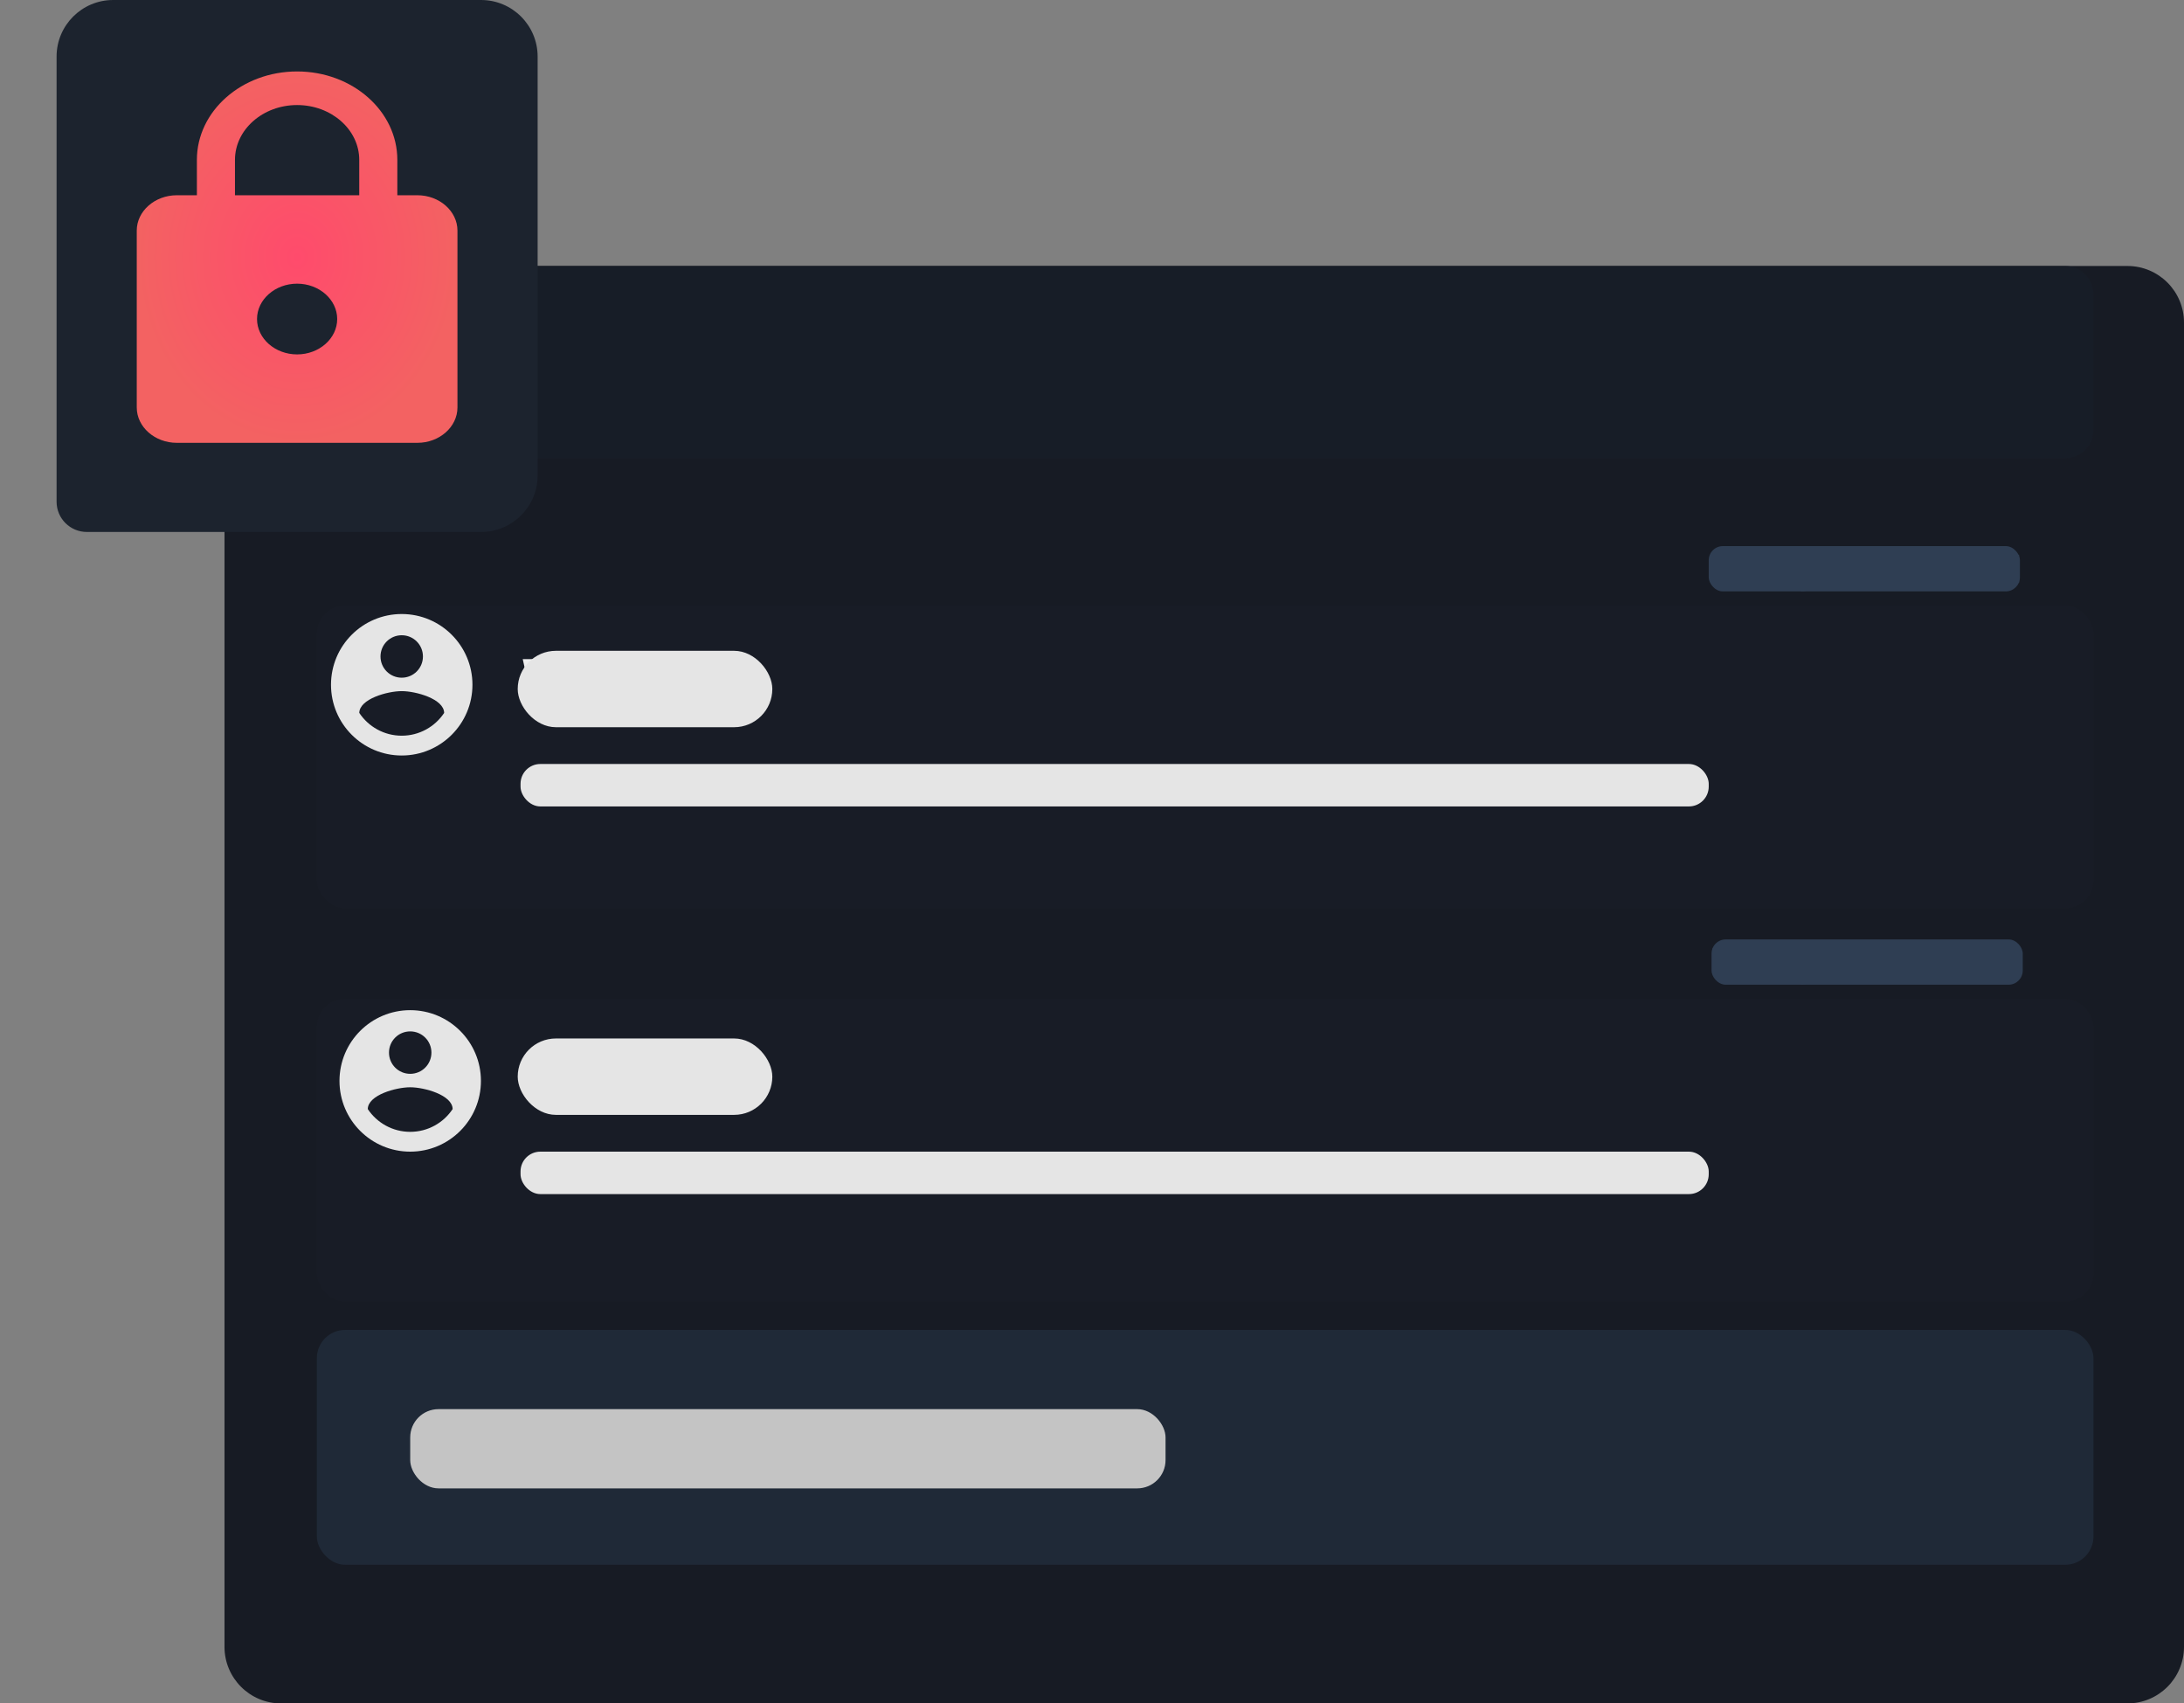 <svg width="772" height="602" viewBox="0 0 772 602" fill="none" xmlns="http://www.w3.org/2000/svg">
<rect x="0" y="0" width="772" height="602" fill="#808080" stroke="none"/>
<path d="M99.354 94H341.057H752C763.046 94 772 102.954 772 114V582C772 593.046 763.046 602 752 602H99.354C88.308 602 79.354 593.046 79.354 582V114C79.354 102.954 88.308 94 99.354 94Z" fill="#171B24"/>
<path d="M112 104C112 98.477 116.477 94 122 94H730C735.523 94 740 98.477 740 104V152C740 157.523 735.523 162 730 162H122C116.477 162 112 157.523 112 152V104Z" fill="#181D27" fill-opacity="0.9"/>
<rect x="112" y="470" width="628" height="83" rx="10" fill="#1F2937"/>
<path d="M199.18 245.078L201.477 232.938H204.98L201.195 250H197.656L194.879 238.586L192.102 250H188.562L184.777 232.938H188.281L190.59 245.055L193.402 232.938H196.379L199.18 245.078ZM214.027 248.711C213.191 249.727 212.035 250.234 210.559 250.234C209.199 250.234 208.16 249.844 207.441 249.062C206.73 248.281 206.367 247.137 206.352 245.629V237.32H209.738V245.512C209.738 246.832 210.34 247.492 211.543 247.492C212.691 247.492 213.48 247.094 213.91 246.297V237.32H217.309V250H214.121L214.027 248.711ZM224.691 241.105L226.824 237.32H230.445L226.836 243.531L230.598 250H226.965L224.703 246.016L222.453 250H218.809L222.57 243.531L218.973 237.32H222.605L224.691 241.105ZM236.902 241.105L239.035 237.32H242.656L239.047 243.531L242.809 250H239.176L236.914 246.016L234.664 250H231.02L234.781 243.531L231.184 237.32H234.816L236.902 241.105ZM249.02 245.207L251.363 237.32H254.996L249.898 251.969L249.617 252.637C248.859 254.293 247.609 255.121 245.867 255.121C245.375 255.121 244.875 255.047 244.367 254.898V252.332L244.883 252.344C245.523 252.344 246 252.246 246.312 252.051C246.633 251.855 246.883 251.531 247.062 251.078L247.461 250.035L243.02 237.32H246.664L249.02 245.207Z" fill="#F3F3F3"/>
<path d="M613.459 197.708H610.41V206H608.359V197.708H605.352V196.047H613.459V197.708ZM612.775 202.233C612.775 201.5 612.917 200.846 613.199 200.271C613.482 199.697 613.887 199.253 614.416 198.938C614.949 198.624 615.567 198.467 616.269 198.467C617.267 198.467 618.08 198.772 618.709 199.383C619.342 199.993 619.696 200.823 619.769 201.871L619.782 202.377C619.782 203.512 619.465 204.423 618.832 205.111C618.199 205.795 617.349 206.137 616.282 206.137C615.216 206.137 614.364 205.795 613.726 205.111C613.092 204.428 612.775 203.498 612.775 202.322V202.233ZM614.751 202.377C614.751 203.079 614.883 203.617 615.147 203.99C615.412 204.359 615.79 204.544 616.282 204.544C616.761 204.544 617.134 204.362 617.403 203.997C617.672 203.628 617.807 203.04 617.807 202.233C617.807 201.545 617.672 201.012 617.403 200.634C617.134 200.256 616.756 200.066 616.269 200.066C615.785 200.066 615.412 200.256 615.147 200.634C614.883 201.007 614.751 201.589 614.751 202.377ZM620.691 202.247C620.691 201.094 620.949 200.176 621.464 199.492C621.983 198.809 622.692 198.467 623.59 198.467C624.31 198.467 624.905 198.736 625.374 199.273V195.5H627.356V206H625.572L625.477 205.214C624.984 205.829 624.351 206.137 623.576 206.137C622.706 206.137 622.006 205.795 621.478 205.111C620.953 204.423 620.691 203.468 620.691 202.247ZM622.667 202.391C622.667 203.083 622.788 203.614 623.029 203.983C623.271 204.353 623.622 204.537 624.082 204.537C624.693 204.537 625.123 204.28 625.374 203.765V200.846C625.128 200.331 624.702 200.073 624.096 200.073C623.143 200.073 622.667 200.846 622.667 202.391ZM633.174 206C633.083 205.822 633.017 205.601 632.976 205.337C632.497 205.87 631.875 206.137 631.109 206.137C630.385 206.137 629.783 205.927 629.305 205.508C628.831 205.089 628.594 204.56 628.594 203.922C628.594 203.138 628.883 202.536 629.462 202.117C630.045 201.698 630.886 201.486 631.984 201.481H632.894V201.058C632.894 200.716 632.805 200.442 632.627 200.237C632.454 200.032 632.178 199.93 631.8 199.93C631.467 199.93 631.205 200.009 631.014 200.169C630.827 200.328 630.733 200.547 630.733 200.825H628.758C628.758 200.397 628.89 200 629.154 199.636C629.419 199.271 629.792 198.986 630.275 198.781C630.758 198.572 631.301 198.467 631.902 198.467C632.814 198.467 633.536 198.697 634.069 199.157C634.607 199.613 634.876 200.256 634.876 201.085V204.291C634.881 204.993 634.979 205.524 635.17 205.884V206H633.174ZM631.54 204.626C631.832 204.626 632.101 204.562 632.347 204.435C632.593 204.302 632.775 204.127 632.894 203.908V202.637H632.155C631.166 202.637 630.64 202.979 630.576 203.662L630.569 203.778C630.569 204.024 630.656 204.227 630.829 204.387C631.002 204.546 631.239 204.626 631.54 204.626ZM639.046 203.204L640.413 198.604H642.532L639.559 207.148L639.395 207.538C638.952 208.504 638.223 208.987 637.207 208.987C636.92 208.987 636.628 208.944 636.332 208.857V207.36L636.633 207.367C637.007 207.367 637.285 207.31 637.467 207.196C637.654 207.082 637.799 206.893 637.904 206.629L638.137 206.021L635.546 198.604H637.672L639.046 203.204ZM651.084 206C650.993 205.822 650.927 205.601 650.886 205.337C650.407 205.87 649.785 206.137 649.02 206.137C648.295 206.137 647.693 205.927 647.215 205.508C646.741 205.089 646.504 204.56 646.504 203.922C646.504 203.138 646.793 202.536 647.372 202.117C647.955 201.698 648.796 201.486 649.895 201.481H650.804V201.058C650.804 200.716 650.715 200.442 650.537 200.237C650.364 200.032 650.088 199.93 649.71 199.93C649.377 199.93 649.115 200.009 648.924 200.169C648.737 200.328 648.644 200.547 648.644 200.825H646.668C646.668 200.397 646.8 200 647.064 199.636C647.329 199.271 647.702 198.986 648.186 198.781C648.669 198.572 649.211 198.467 649.812 198.467C650.724 198.467 651.446 198.697 651.979 199.157C652.517 199.613 652.786 200.256 652.786 201.085V204.291C652.791 204.993 652.889 205.524 653.08 205.884V206H651.084ZM649.45 204.626C649.742 204.626 650.011 204.562 650.257 204.435C650.503 204.302 650.685 204.127 650.804 203.908V202.637H650.065C649.076 202.637 648.55 202.979 648.486 203.662L648.479 203.778C648.479 204.024 648.566 204.227 648.739 204.387C648.912 204.546 649.149 204.626 649.45 204.626ZM656.669 196.785V198.604H657.934V200.053H656.669V203.744C656.669 204.018 656.721 204.214 656.826 204.332C656.931 204.451 657.132 204.51 657.428 204.51C657.646 204.51 657.84 204.494 658.009 204.462V205.959C657.621 206.077 657.223 206.137 656.812 206.137C655.427 206.137 654.721 205.437 654.693 204.038V200.053H653.613V198.604H654.693V196.785H656.669ZM667.237 206H665.262V198.385L662.903 199.116V197.51L667.025 196.033H667.237V206ZM670.655 205.029C670.655 204.715 670.76 204.46 670.97 204.264C671.184 204.068 671.451 203.97 671.77 203.97C672.093 203.97 672.36 204.068 672.569 204.264C672.784 204.46 672.891 204.715 672.891 205.029C672.891 205.339 672.786 205.592 672.576 205.788C672.367 205.979 672.098 206.075 671.77 206.075C671.446 206.075 671.179 205.979 670.97 205.788C670.76 205.592 670.655 205.339 670.655 205.029ZM670.655 199.431C670.655 199.116 670.76 198.861 670.97 198.665C671.184 198.469 671.451 198.371 671.77 198.371C672.093 198.371 672.36 198.469 672.569 198.665C672.784 198.861 672.891 199.116 672.891 199.431C672.891 199.741 672.786 199.993 672.576 200.189C672.367 200.381 672.098 200.477 671.77 200.477C671.446 200.477 671.179 200.381 670.97 200.189C670.76 199.993 670.655 199.741 670.655 199.431ZM679.228 206H677.252V198.385L674.894 199.116V197.51L679.016 196.033H679.228V206ZM688.955 198.692C688.955 199.175 688.834 199.604 688.593 199.978C688.351 200.351 688.019 200.65 687.595 200.873C688.078 201.105 688.461 201.427 688.743 201.837C689.026 202.243 689.167 202.721 689.167 203.272C689.167 204.157 688.866 204.856 688.265 205.371C687.663 205.882 686.845 206.137 685.811 206.137C684.776 206.137 683.956 205.879 683.35 205.364C682.743 204.849 682.44 204.152 682.44 203.272C682.44 202.721 682.582 202.24 682.864 201.83C683.147 201.42 683.527 201.101 684.006 200.873C683.582 200.65 683.249 200.351 683.008 199.978C682.771 199.604 682.652 199.175 682.652 198.692C682.652 197.845 682.935 197.17 683.5 196.669C684.065 196.163 684.833 195.91 685.804 195.91C686.77 195.91 687.535 196.161 688.101 196.662C688.67 197.159 688.955 197.836 688.955 198.692ZM687.185 203.129C687.185 202.696 687.059 202.35 686.809 202.09C686.558 201.83 686.221 201.7 685.797 201.7C685.378 201.7 685.043 201.83 684.792 202.09C684.541 202.345 684.416 202.691 684.416 203.129C684.416 203.553 684.539 203.895 684.785 204.154C685.031 204.414 685.373 204.544 685.811 204.544C686.239 204.544 686.574 204.419 686.815 204.168C687.062 203.917 687.185 203.571 687.185 203.129ZM686.979 198.788C686.979 198.401 686.877 198.091 686.672 197.858C686.467 197.621 686.177 197.503 685.804 197.503C685.435 197.503 685.147 197.617 684.942 197.845C684.737 198.073 684.635 198.387 684.635 198.788C684.635 199.185 684.737 199.504 684.942 199.745C685.147 199.987 685.437 200.107 685.811 200.107C686.184 200.107 686.471 199.987 686.672 199.745C686.877 199.504 686.979 199.185 686.979 198.788ZM696.256 202.493V206H694.205V196.047H698.088C698.835 196.047 699.492 196.184 700.057 196.457C700.626 196.73 701.064 197.12 701.369 197.626C701.674 198.127 701.827 198.699 701.827 199.342C701.827 200.317 701.492 201.087 700.822 201.652C700.157 202.213 699.234 202.493 698.054 202.493H696.256ZM696.256 200.832H698.088C698.63 200.832 699.043 200.704 699.325 200.449C699.612 200.194 699.756 199.829 699.756 199.355C699.756 198.868 699.612 198.474 699.325 198.173C699.038 197.872 698.642 197.717 698.136 197.708H696.256V200.832ZM705.922 196.047L708.479 203.266L711.021 196.047H713.715V206H711.657V203.279L711.862 198.583L709.176 206H707.768L705.088 198.59L705.293 203.279V206H703.242V196.047H705.922Z" fill="#303A49"/>
<rect x="112" y="214" width="628" height="107" rx="10" fill="#515A7A" fill-opacity="0.03"/>
<path d="M199.285 383.316C199.152 385.152 198.473 386.598 197.246 387.652C196.027 388.707 194.418 389.234 192.418 389.234C190.23 389.234 188.508 388.5 187.25 387.031C186 385.555 185.375 383.531 185.375 380.961V379.918C185.375 378.277 185.664 376.832 186.242 375.582C186.82 374.332 187.645 373.375 188.715 372.711C189.793 372.039 191.043 371.703 192.465 371.703C194.434 371.703 196.02 372.23 197.223 373.285C198.426 374.34 199.121 375.82 199.309 377.727H195.793C195.707 376.625 195.398 375.828 194.867 375.336C194.344 374.836 193.543 374.586 192.465 374.586C191.293 374.586 190.414 375.008 189.828 375.852C189.25 376.688 188.953 377.988 188.938 379.754V381.043C188.938 382.887 189.215 384.234 189.77 385.086C190.332 385.938 191.215 386.363 192.418 386.363C193.504 386.363 194.312 386.117 194.844 385.625C195.383 385.125 195.691 384.355 195.77 383.316H199.285ZM206.199 380.105L208.332 376.32H211.953L208.344 382.531L212.105 389H208.473L206.211 385.016L203.961 389H200.316L204.078 382.531L200.48 376.32H204.113L206.199 380.105ZM217.156 389H213.758V371H217.156V389ZM224.703 384.863L227.059 376.32H230.598L226.32 389H223.086L218.809 376.32H222.348L224.703 384.863ZM239.258 389C239.102 388.695 238.988 388.316 238.918 387.863C238.098 388.777 237.031 389.234 235.719 389.234C234.477 389.234 233.445 388.875 232.625 388.156C231.812 387.438 231.406 386.531 231.406 385.438C231.406 384.094 231.902 383.062 232.895 382.344C233.895 381.625 235.336 381.262 237.219 381.254H238.777V380.527C238.777 379.941 238.625 379.473 238.32 379.121C238.023 378.77 237.551 378.594 236.902 378.594C236.332 378.594 235.883 378.73 235.555 379.004C235.234 379.277 235.074 379.652 235.074 380.129H231.688C231.688 379.395 231.914 378.715 232.367 378.09C232.82 377.465 233.461 376.977 234.289 376.625C235.117 376.266 236.047 376.086 237.078 376.086C238.641 376.086 239.879 376.48 240.793 377.27C241.715 378.051 242.176 379.152 242.176 380.574V386.07C242.184 387.273 242.352 388.184 242.68 388.801V389H239.258ZM236.457 386.645C236.957 386.645 237.418 386.535 237.84 386.316C238.262 386.09 238.574 385.789 238.777 385.414V383.234H237.512C235.816 383.234 234.914 383.82 234.805 384.992L234.793 385.191C234.793 385.613 234.941 385.961 235.238 386.234C235.535 386.508 235.941 386.645 236.457 386.645ZM247.895 376.32L248 377.785C248.906 376.652 250.121 376.086 251.645 376.086C252.988 376.086 253.988 376.48 254.645 377.27C255.301 378.059 255.637 379.238 255.652 380.809V389H252.266V380.891C252.266 380.172 252.109 379.652 251.797 379.332C251.484 379.004 250.965 378.84 250.238 378.84C249.285 378.84 248.57 379.246 248.094 380.059V389H244.707V376.32H247.895Z" fill="#F3F3F3"/>
<path d="M613.459 336.708H610.41V345H608.359V336.708H605.352V335.047H613.459V336.708ZM612.775 341.233C612.775 340.5 612.917 339.846 613.199 339.271C613.482 338.697 613.887 338.253 614.416 337.938C614.949 337.624 615.567 337.467 616.269 337.467C617.267 337.467 618.08 337.772 618.709 338.383C619.342 338.993 619.696 339.823 619.769 340.871L619.782 341.377C619.782 342.512 619.465 343.423 618.832 344.111C618.199 344.795 617.349 345.137 616.282 345.137C615.216 345.137 614.364 344.795 613.726 344.111C613.092 343.428 612.775 342.498 612.775 341.322V341.233ZM614.751 341.377C614.751 342.079 614.883 342.617 615.147 342.99C615.412 343.359 615.79 343.544 616.282 343.544C616.761 343.544 617.134 343.362 617.403 342.997C617.672 342.628 617.807 342.04 617.807 341.233C617.807 340.545 617.672 340.012 617.403 339.634C617.134 339.256 616.756 339.066 616.269 339.066C615.785 339.066 615.412 339.256 615.147 339.634C614.883 340.007 614.751 340.589 614.751 341.377ZM620.691 341.247C620.691 340.094 620.949 339.176 621.464 338.492C621.983 337.809 622.692 337.467 623.59 337.467C624.31 337.467 624.905 337.736 625.374 338.273V334.5H627.356V345H625.572L625.477 344.214C624.984 344.829 624.351 345.137 623.576 345.137C622.706 345.137 622.006 344.795 621.478 344.111C620.953 343.423 620.691 342.468 620.691 341.247ZM622.667 341.391C622.667 342.083 622.788 342.614 623.029 342.983C623.271 343.353 623.622 343.537 624.082 343.537C624.693 343.537 625.123 343.28 625.374 342.765V339.846C625.128 339.331 624.702 339.073 624.096 339.073C623.143 339.073 622.667 339.846 622.667 341.391ZM633.174 345C633.083 344.822 633.017 344.601 632.976 344.337C632.497 344.87 631.875 345.137 631.109 345.137C630.385 345.137 629.783 344.927 629.305 344.508C628.831 344.089 628.594 343.56 628.594 342.922C628.594 342.138 628.883 341.536 629.462 341.117C630.045 340.698 630.886 340.486 631.984 340.481H632.894V340.058C632.894 339.716 632.805 339.442 632.627 339.237C632.454 339.032 632.178 338.93 631.8 338.93C631.467 338.93 631.205 339.009 631.014 339.169C630.827 339.328 630.733 339.547 630.733 339.825H628.758C628.758 339.397 628.89 339 629.154 338.636C629.419 338.271 629.792 337.986 630.275 337.781C630.758 337.572 631.301 337.467 631.902 337.467C632.814 337.467 633.536 337.697 634.069 338.157C634.607 338.613 634.876 339.256 634.876 340.085V343.291C634.881 343.993 634.979 344.524 635.17 344.884V345H633.174ZM631.54 343.626C631.832 343.626 632.101 343.562 632.347 343.435C632.593 343.302 632.775 343.127 632.894 342.908V341.637H632.155C631.166 341.637 630.64 341.979 630.576 342.662L630.569 342.778C630.569 343.024 630.656 343.227 630.829 343.387C631.002 343.546 631.239 343.626 631.54 343.626ZM639.046 342.204L640.413 337.604H642.532L639.559 346.148L639.395 346.538C638.952 347.504 638.223 347.987 637.207 347.987C636.92 347.987 636.628 347.944 636.332 347.857V346.36L636.633 346.367C637.007 346.367 637.285 346.31 637.467 346.196C637.654 346.082 637.799 345.893 637.904 345.629L638.137 345.021L635.546 337.604H637.672L639.046 342.204ZM651.084 345C650.993 344.822 650.927 344.601 650.886 344.337C650.407 344.87 649.785 345.137 649.02 345.137C648.295 345.137 647.693 344.927 647.215 344.508C646.741 344.089 646.504 343.56 646.504 342.922C646.504 342.138 646.793 341.536 647.372 341.117C647.955 340.698 648.796 340.486 649.895 340.481H650.804V340.058C650.804 339.716 650.715 339.442 650.537 339.237C650.364 339.032 650.088 338.93 649.71 338.93C649.377 338.93 649.115 339.009 648.924 339.169C648.737 339.328 648.644 339.547 648.644 339.825H646.668C646.668 339.397 646.8 339 647.064 338.636C647.329 338.271 647.702 337.986 648.186 337.781C648.669 337.572 649.211 337.467 649.812 337.467C650.724 337.467 651.446 337.697 651.979 338.157C652.517 338.613 652.786 339.256 652.786 340.085V343.291C652.791 343.993 652.889 344.524 653.08 344.884V345H651.084ZM649.45 343.626C649.742 343.626 650.011 343.562 650.257 343.435C650.503 343.302 650.685 343.127 650.804 342.908V341.637H650.065C649.076 341.637 648.55 341.979 648.486 342.662L648.479 342.778C648.479 343.024 648.566 343.227 648.739 343.387C648.912 343.546 649.149 343.626 649.45 343.626ZM656.669 335.785V337.604H657.934V339.053H656.669V342.744C656.669 343.018 656.721 343.214 656.826 343.332C656.931 343.451 657.132 343.51 657.428 343.51C657.646 343.51 657.84 343.494 658.009 343.462V344.959C657.621 345.077 657.223 345.137 656.812 345.137C655.427 345.137 654.721 344.437 654.693 343.038V339.053H653.613V337.604H654.693V335.785H656.669ZM667.237 345H665.262V337.385L662.903 338.116V336.51L667.025 335.033H667.237V345ZM670.655 344.029C670.655 343.715 670.76 343.46 670.97 343.264C671.184 343.068 671.451 342.97 671.77 342.97C672.093 342.97 672.36 343.068 672.569 343.264C672.784 343.46 672.891 343.715 672.891 344.029C672.891 344.339 672.786 344.592 672.576 344.788C672.367 344.979 672.098 345.075 671.77 345.075C671.446 345.075 671.179 344.979 670.97 344.788C670.76 344.592 670.655 344.339 670.655 344.029ZM670.655 338.431C670.655 338.116 670.76 337.861 670.97 337.665C671.184 337.469 671.451 337.371 671.77 337.371C672.093 337.371 672.36 337.469 672.569 337.665C672.784 337.861 672.891 338.116 672.891 338.431C672.891 338.741 672.786 338.993 672.576 339.189C672.367 339.381 672.098 339.477 671.77 339.477C671.446 339.477 671.179 339.381 670.97 339.189C670.76 338.993 670.655 338.741 670.655 338.431ZM681.251 345H674.429V343.646L677.648 340.215C678.09 339.732 678.416 339.31 678.626 338.95C678.84 338.59 678.947 338.248 678.947 337.925C678.947 337.483 678.836 337.136 678.612 336.886C678.389 336.631 678.07 336.503 677.655 336.503C677.209 336.503 676.855 336.658 676.596 336.968C676.34 337.273 676.213 337.676 676.213 338.178H674.23C674.23 337.572 674.374 337.018 674.661 336.517C674.953 336.015 675.363 335.623 675.892 335.341C676.42 335.054 677.02 334.91 677.689 334.91C678.715 334.91 679.51 335.156 680.075 335.648C680.645 336.141 680.93 336.836 680.93 337.733C680.93 338.226 680.802 338.727 680.547 339.237C680.292 339.748 679.854 340.342 679.234 341.021L676.972 343.407H681.251V345ZM687.267 345H685.291V337.385L682.933 338.116V336.51L687.055 335.033H687.267V345ZM696.256 341.493V345H694.205V335.047H698.088C698.835 335.047 699.492 335.184 700.057 335.457C700.626 335.73 701.064 336.12 701.369 336.626C701.674 337.127 701.827 337.699 701.827 338.342C701.827 339.317 701.492 340.087 700.822 340.652C700.157 341.213 699.234 341.493 698.054 341.493H696.256ZM696.256 339.832H698.088C698.63 339.832 699.043 339.704 699.325 339.449C699.612 339.194 699.756 338.829 699.756 338.355C699.756 337.868 699.612 337.474 699.325 337.173C699.038 336.872 698.642 336.717 698.136 336.708H696.256V339.832ZM705.922 335.047L708.479 342.266L711.021 335.047H713.715V345H711.657V342.279L711.862 337.583L709.176 345H707.768L705.088 337.59L705.293 342.279V345H703.242V335.047H705.922Z" fill="#303A49"/>
<rect x="112" y="353" width="628" height="107" rx="10" fill="#515A7A" fill-opacity="0.03"/>
<path d="M145 357C131.2 357 120 368.2 120 382C120 395.8 131.2 407 145 407C158.8 407 170 395.8 170 382C170 368.2 158.8 357 145 357ZM145 364.5C149.15 364.5 152.5 367.85 152.5 372C152.5 376.15 149.15 379.5 145 379.5C140.85 379.5 137.5 376.15 137.5 372C137.5 367.85 140.85 364.5 145 364.5ZM145 400C138.75 400 133.225 396.8 130 391.95C130.075 386.975 140 384.25 145 384.25C149.975 384.25 159.925 386.975 160 391.95C156.775 396.8 151.25 400 145 400Z" fill="#E5E5E5"/>
<path d="M142 217C128.2 217 117 228.2 117 242C117 255.8 128.2 267 142 267C155.8 267 167 255.8 167 242C167 228.2 155.8 217 142 217ZM142 224.5C146.15 224.5 149.5 227.85 149.5 232C149.5 236.15 146.15 239.5 142 239.5C137.85 239.5 134.5 236.15 134.5 232C134.5 227.85 137.85 224.5 142 224.5ZM142 260C135.75 260 130.225 256.8 127 251.95C127.075 246.975 137 244.25 142 244.25C146.975 244.25 156.925 246.975 157 251.95C153.775 256.8 148.25 260 142 260Z" fill="#E5E5E5"/>
<rect x="184" y="407" width="420" height="15" rx="7" fill="#E5E5E5"/>
<rect x="184" y="270" width="420" height="15" rx="7" fill="#E5E5E5"/>
<rect x="183" y="230" width="90" height="27" rx="13.5" fill="#E5E5E5"/>
<rect x="183" y="367" width="90" height="27" rx="13.5" fill="#E5E5E5"/>
<rect x="604" y="193" width="110" height="16" rx="5" fill="#2F3E53"/>
<rect x="605" y="332" width="110" height="16" rx="5" fill="#2F3E53"/>
<rect x="145" y="498" width="267" height="28" rx="10" fill="#C4C4C4"/>
<path d="M30.702 188H90.753H170.044C181.09 188 190.044 179.046 190.044 168V20C190.044 8.954 181.09 0 170.044 0H40C28.954 0 20 8.954 20 20V177.298C20 183.209 24.791 188 30.702 188Z" fill="#1C232E"/>
<path d="M147.533 69H140.448V56.5C140.448 39.25 124.577 25.25 105.022 25.25C85.467 25.25 69.596 39.25 69.596 56.5V69H62.511C54.717 69 48.341 74.625 48.341 81.5V144C48.341 150.875 54.717 156.5 62.511 156.5H147.533C155.327 156.5 161.703 150.875 161.703 144V81.5C161.703 74.625 155.327 69 147.533 69ZM105.022 125.25C97.228 125.25 90.852 119.625 90.852 112.75C90.852 105.875 97.228 100.25 105.022 100.25C112.816 100.25 119.192 105.875 119.192 112.75C119.192 119.625 112.816 125.25 105.022 125.25ZM126.986 69H83.058V56.5C83.058 45.812 92.906 37.125 105.022 37.125C117.138 37.125 126.986 45.812 126.986 56.5V69Z" fill="url(#paint0_radial)"/>
<defs>
<radialGradient id="paint0_radial" cx="0" cy="0" r="1" gradientUnits="userSpaceOnUse" gradientTransform="translate(105.022 90.875) rotate(90) scale(65.625 56.681)">
<stop stop-color="#FF4B6C"/>
<stop offset="1" stop-color="#F36262"/>
</radialGradient>
</defs>
</svg>
